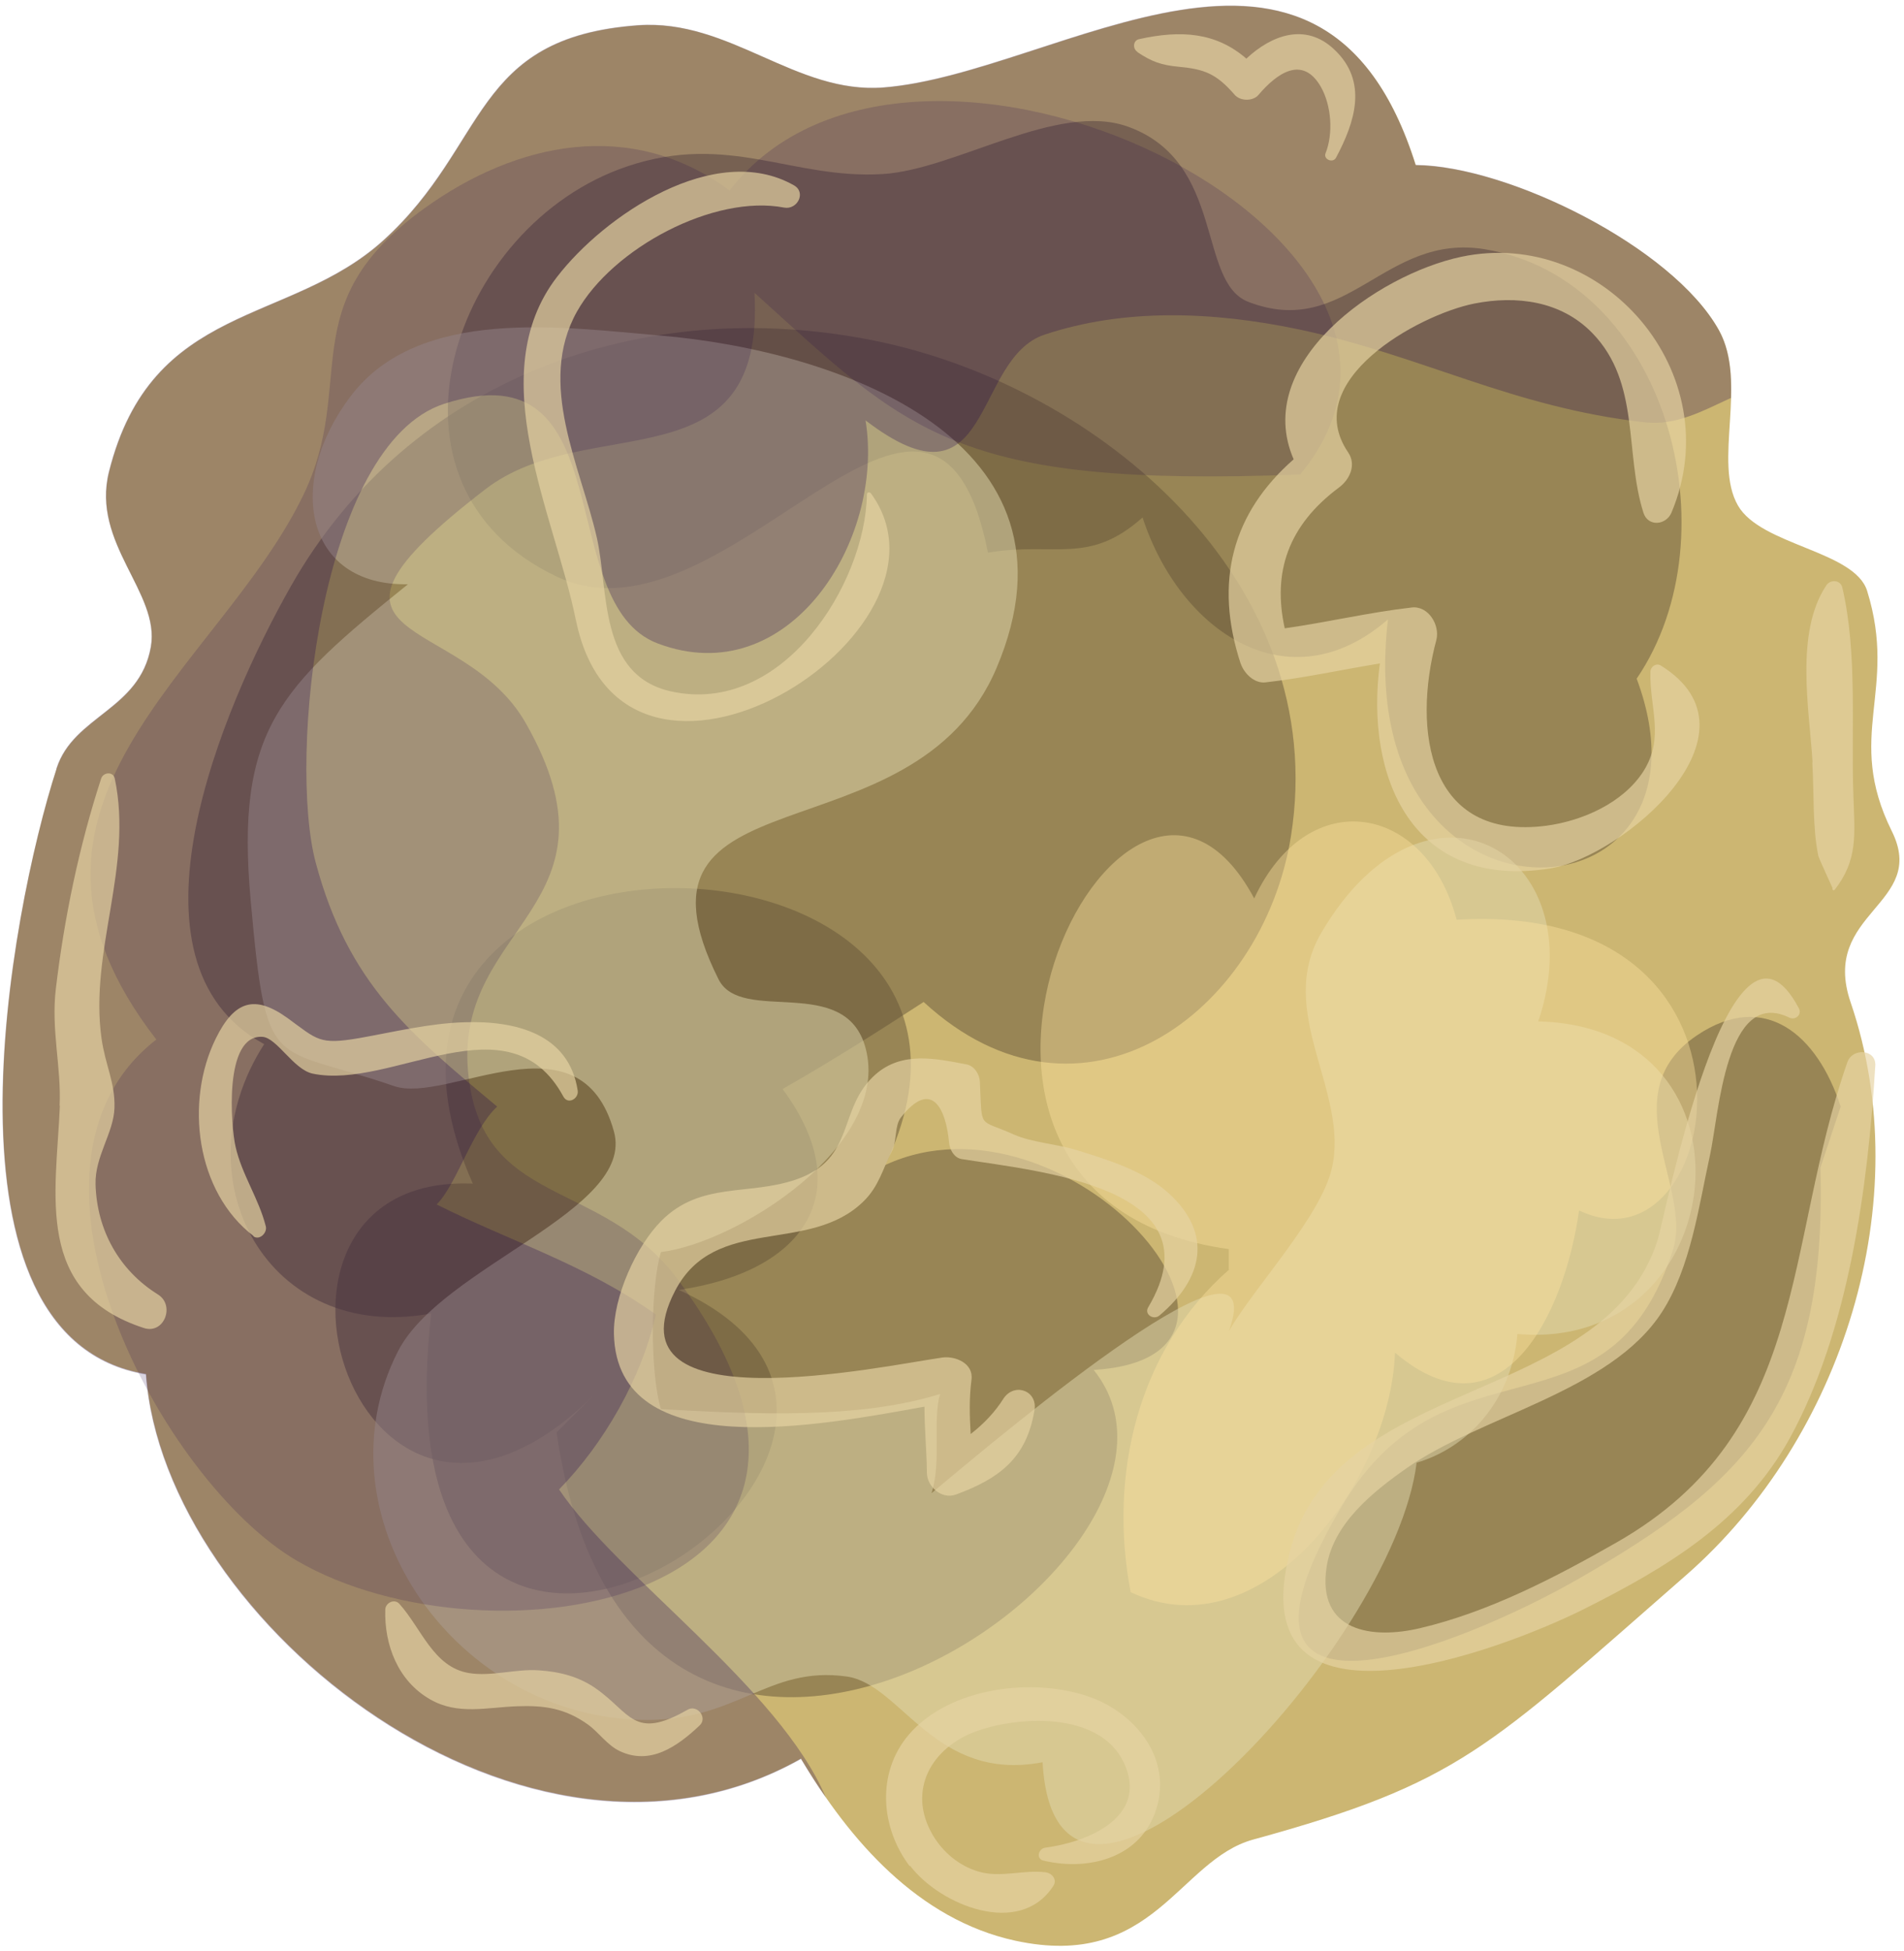 <svg width="285" height="292" viewBox="0 0 285 292" fill="none" xmlns="http://www.w3.org/2000/svg">
<path d="M119.931 263.224C127.172 275.402 137.448 287.257 151.972 290.412C172.685 294.903 176.407 278.356 187.572 275.281C218.521 266.784 222.566 261.767 252.341 235.752C275.806 215.239 287.133 179.675 277.019 150.018C272.367 136.464 288.67 135.412 283.169 124.366C276.089 110.044 284.139 103.449 279.487 88.438C277.626 82.41 263.588 81.641 260.149 75.653C256.387 69.139 261.646 57.284 257.318 49.435C250.4 36.974 225.762 24.836 211.927 24.714C198.01 -19.589 158.404 11.039 132.31 13.102C119.122 14.154 109.291 2.826 95.536 3.797C70.535 5.617 73.245 21.599 57.427 35.962C43.308 48.788 22.716 45.106 16.325 70.636C13.654 81.358 24.011 88.681 22.595 96.813C20.936 106.281 11.025 107.09 8.476 115.02C1.518 136.504 -10.538 200.268 21.867 205.609C24.537 242.913 79.03 286.245 119.931 263.143L119.931 263.224Z" fill="#CCB672"/>
<path opacity="0.5" d="M245.019 101.507C259.623 79.982 249.51 41.788 222.243 37.297C207.193 34.829 201.651 50.851 186.885 45.187C179.158 42.233 183.446 24.269 168.882 18.969C158.283 15.125 143.031 25.402 132.108 26.049C118.555 26.858 109.089 19.819 93.958 24.876C67.541 33.696 54.595 72.618 83.278 86.253C108.846 98.432 139.714 41.667 147.885 82.693C157.959 81.034 162.935 84.635 171.026 77.433C176.609 94.547 192.912 105.593 207.76 92.686C201.934 142.249 259.017 139.094 244.979 101.547L245.019 101.507Z" fill="#655538"/>
<path opacity="0.5" d="M83.319 214.389C94.97 294.499 186.116 232.798 163.704 205.002C195.825 203.06 159.739 161.751 132.512 174.334C158.323 120.482 44.077 116.76 70.778 177.125C32.264 175.467 53.22 244.814 89.387 208.279L83.278 214.389L83.319 214.389Z" fill="#655538"/>
<path opacity="0.5" d="M275.522 165.594C272.003 154.751 264.114 148.156 254.041 154.913C241.135 163.571 253.353 177.732 250.44 186.957C240.893 216.897 216.741 198.852 201.004 225.151C178.632 262.576 218.885 246.19 236.038 236.399C261.565 221.793 273.459 209.898 272.488 174.738L275.522 165.594Z" fill="#655538"/>
<path opacity="0.5" d="M101.604 193.026C152.174 215.927 54.919 280.662 64.547 196.546C40.153 201.118 26.56 176.438 39.546 156.249C16.972 143.989 33.316 105.755 43.551 87.71C61.19 56.637 96.183 43.973 130.854 50.973C164.432 57.729 199.304 87.063 193.236 125.135C188.988 151.717 161.802 171.623 138.257 149.937C131.339 154.428 124.664 158.676 117.139 162.965C128.224 177.894 121.145 190.113 101.645 193.026L101.604 193.026Z" fill="#655538"/>
<path opacity="0.5" d="M61.068 87.427C41.852 102.923 35.217 109.194 37.523 134.764C39.91 161.225 40.517 156.127 58.965 162.52C67.015 165.311 86.879 151.191 91.895 169.317C95.172 181.131 66.085 189.466 59.571 202.211C47.273 226.284 67.298 256.305 95.496 257.357C110.302 257.883 114.712 249.184 126.768 250.883C134.94 252.057 139.916 266.784 156.058 263.709C158.08 300.123 208.69 246.392 212.048 218.88C219.573 216.695 226.248 209.776 227.138 199.621C259.3 202.494 264.761 153.659 230.253 152.85C238.789 127.603 213.545 112.795 197.807 139.539C190.768 151.474 202.055 163.329 199.345 174.9C197.646 182.102 187.815 192.541 183.972 199.136C190.526 180.686 151.446 213.377 139.43 223.452C140.968 218.718 139.552 212.406 140.725 208.603C128.467 212.406 113.013 211.638 98.934 210.869C97.276 205.366 97.357 192.581 98.934 187.362C110.343 185.986 133.483 171.34 129.559 156.815C126.525 145.608 110.95 153.376 107.551 146.538C91.531 114.535 136.72 129.383 149.18 99.929C163.542 66.023 125.756 52.469 98.732 50.204C84.33 48.99 62.767 45.794 52.532 59.226C42.661 72.173 45.574 87.75 61.109 87.427L61.068 87.427Z" fill="#E3DBB1"/>
<path opacity="0.27" d="M8.436 115.101C1.477 136.585 -10.579 200.349 21.826 205.69C24.496 242.994 78.99 286.326 119.89 263.224C121.064 265.166 122.277 267.108 123.612 268.969C116.613 252.502 92.462 235.954 83.683 222.885C90.398 216.048 96.103 206.095 98.166 196.708C87.85 189.304 76.32 185.743 65.356 180.241C68.391 177.206 70.697 169.034 74.418 165.594C61.432 154.751 52.127 147.226 47.273 129.14C43.066 113.523 47.88 66.509 66.449 60.44C93.473 51.66 82.59 90.299 98.449 96.287C118.029 103.691 132.472 80.912 129.559 62.908C148.695 77.554 145.458 53.724 156.341 50.082C168.113 46.158 181.261 46.522 194.531 49.313C212.938 53.238 226.369 60.966 246.152 63.191C250.926 63.758 255.092 61.37 259.098 59.55C259.219 55.949 258.936 52.389 257.277 49.395C250.359 36.933 225.722 24.795 211.886 24.674C197.969 -19.63 158.363 10.998 132.27 13.062C119.081 14.114 109.251 2.785 95.496 3.756C70.494 5.577 73.205 21.558 57.387 35.921C43.268 48.747 22.676 45.065 16.284 70.595C13.614 81.317 23.971 88.681 22.555 96.773C20.896 106.24 10.984 107.049 8.436 114.979L8.436 115.101Z" fill="#21004C"/>
<path opacity="0.17" d="M194.652 70.959C224.184 35.233 136.518 -6.925 109.21 28.517C94.525 17.593 77.291 21.235 63.455 31.228C43.551 45.591 53.584 57.203 45.371 74.156C32.668 100.374 -3.822 120.441 23.404 155.56C-1.193 174.617 24.416 221.874 44.401 233.526C73.326 250.438 137.367 239.757 101.402 191.408C89.994 176.073 71.87 180.929 70.049 160.213C68.148 138.284 94.242 135.573 78.707 108.223C69.119 91.351 41.69 97.056 72.638 73.225C88.011 61.37 114.591 73.063 112.932 43.811C135.951 64.607 142.748 73.023 194.693 71L194.652 70.959Z" fill="#21004C"/>
<g style="mix-blend-mode:overlay" opacity="0.4">
<path d="M183.972 189.992C170.257 202.008 165.888 220.781 169.246 238.26C188.826 247.525 208.083 221.793 208.811 202.413C224.589 215.845 234.137 197.072 236.362 181.131C258.005 191.529 267.715 134.602 218.035 137.637C213.504 120.28 195.825 117.124 187.734 134.441C168.073 97.703 128.871 179.351 183.931 186.917L183.931 189.951L183.972 189.992Z" fill="#FFE4A1"/>
</g>
<path opacity="0.68" d="M237.13 240.768C249.469 234.578 261.039 227.7 267.917 215.198C276.736 199.095 279.608 177.571 280.701 159.485C280.863 156.977 277.303 156.774 276.534 158.919C266.865 186.553 271.032 214.227 241.985 230.815C232.842 236.035 222.89 241.214 212.574 243.641C205.413 245.34 197.079 244.208 198.576 234.457C199.588 227.983 205.494 223.249 210.511 219.729C221.798 211.799 241.014 208.279 248.741 196.384C253.11 189.628 254.283 180.443 255.982 172.756C257.277 166.808 258.329 147.63 267.836 152.283C268.766 152.728 269.778 151.798 269.252 150.867C258.936 131.366 249.186 182.304 248.094 185.662C240.003 210.545 199.871 205.69 193.074 232.191C185.388 262.01 225.075 246.797 237.049 240.809L237.13 240.768Z" fill="#E6D4A3"/>
<path opacity="0.68" d="M138.379 210.505C138.379 213.782 138.702 216.978 138.743 220.377C138.743 222.44 140.927 224.423 143.071 223.654C149.585 221.267 153.671 218.192 154.844 211.031C155.329 208.198 152.052 206.863 150.313 209.129C148.978 211.273 147.279 213.054 145.296 214.591C145.135 211.921 145.054 209.25 145.418 206.459C145.741 203.991 142.99 202.898 141.089 203.141C131.987 204.436 90.601 213.337 101.038 193.188C107.026 181.616 121.064 187.847 129.276 179.755C131.582 177.49 132.108 174.941 133.524 172.23C134.252 170.814 133.888 168.427 134.859 167.213C139.511 161.306 141.615 166.039 142.06 170.976C142.141 171.987 142.788 173.241 143.921 173.444C155.572 175.305 182.515 177.651 171.876 195.616C171.228 196.667 172.644 197.598 173.534 196.87C180.088 191.367 181.625 184.61 174.869 178.501C171.188 175.183 165.645 173.484 161.034 172.068C158.121 171.178 154.48 170.976 151.729 169.762C146.348 167.334 147.036 169.195 146.672 161.872C146.631 160.78 145.863 159.525 144.69 159.283C139.997 158.393 135.021 157.3 131.056 160.78C125.271 165.878 128.224 173.403 119.122 176.519C112.042 178.946 104.881 176.802 99.015 182.668C95.213 186.472 91.774 194.118 91.895 199.621C92.34 219.284 123.046 213.256 138.338 210.505L138.379 210.505Z" fill="#E6D4A3"/>
<path opacity="0.68" d="M185.711 99.281C186.197 100.738 187.734 102.316 189.433 102.113C195.178 101.466 200.842 100.212 206.546 99.281C204.28 116.193 211.32 133.267 232.073 129.95C242.834 128.21 264.842 109.72 248.62 99.605C247.932 99.16 247.082 99.726 247.042 100.495C246.88 105.876 249.226 110.327 245.99 115.425C242.956 120.158 236.888 122.829 231.507 123.557C213.787 125.904 211.36 109.356 215.001 95.761C215.567 93.576 213.828 90.623 211.32 90.906C204.928 91.634 198.657 93.131 192.306 94.022C190.445 85.606 192.832 78.606 200.437 72.942C202.015 71.769 203.067 69.584 201.813 67.723C194.49 57.001 212.21 47.129 220.665 45.429C227.016 44.175 233.692 45.025 238.384 49.88C245.545 57.284 243.158 67.763 245.99 76.705C246.678 78.89 249.388 78.606 250.197 76.705C258.936 55.868 239.922 33.939 218.723 38.43C206.141 41.1 187.37 54.29 193.641 68.734C184.498 76.745 181.666 86.981 185.711 99.322L185.711 99.281Z" fill="#E6D4A3"/>
<path opacity="0.68" d="M136.234 279.205C140.685 285.072 152.659 290.008 157.676 282.199C158.283 281.269 157.474 280.298 156.503 280.176C153.145 279.772 149.868 281.026 146.551 280.095C143.597 279.246 141.129 277.182 139.592 274.552C135.749 267.917 139.43 261.484 146.186 259.056C152.983 256.629 165.443 256.143 168.558 264.559C171.431 272.246 162.409 275.726 156.462 276.494C155.451 276.616 155.006 278.153 156.219 278.436C163.299 280.095 171.35 277.83 173.292 269.94C175.112 262.657 169.691 256.305 163.178 253.958C154.723 250.924 142.141 252.461 136.032 259.582C131.177 265.287 131.784 273.46 136.154 279.246L136.234 279.205Z" fill="#E6D4A3"/>
<path opacity="0.68" d="M37.887 184.975C38.818 185.703 40.031 184.489 39.789 183.518C38.737 179.351 36.188 175.75 35.258 171.582C34.57 168.629 33.437 154.751 39.303 155.156C41.447 155.318 43.956 160.052 46.787 160.658C58.681 163.167 76.198 149.087 84.33 164.097C85.018 165.352 86.636 164.421 86.474 163.207C85.18 154.67 77.129 152.728 69.564 152.971C64.183 153.133 58.964 154.428 53.705 155.358C47.758 156.37 47.516 155.601 43.065 152.364C38.13 148.804 35.096 149.734 32.304 155.399C27.652 164.826 29.311 178.38 37.968 184.975L37.887 184.975Z" fill="#E6D4A3"/>
<path opacity="0.68" d="M8.962 165.473C8.395 178.784 5.078 193.39 21.543 198.731C24.577 199.702 26.236 195.332 23.647 193.714C17.862 190.113 14.504 184.125 14.302 177.247C14.18 173.039 17.012 169.56 17.134 165.797C17.255 161.994 15.758 159.404 15.192 155.358C13.371 142.249 19.965 129.707 17.174 116.476C16.931 115.425 15.475 115.546 15.151 116.476C11.834 126.632 9.609 137.394 8.355 147.995C7.627 154.104 9.204 159.809 8.921 165.473L8.962 165.473Z" fill="#E6D4A3"/>
<path opacity="0.68" d="M64.426 254.323C68.552 256.669 72.881 255.496 77.331 255.334C81.498 255.172 84.613 255.617 88.092 258.126C89.67 259.299 90.884 261.12 92.704 262.01C97.316 264.235 101.362 261.363 104.72 258.207C105.974 257.033 104.356 255.01 102.899 255.86C94.849 260.472 94.444 256.346 89.185 252.664C86.636 250.883 83.764 250.155 80.649 249.953C77.25 249.71 73.488 250.924 70.171 250.358C64.871 249.467 63.091 243.682 59.774 240C59.045 239.191 57.71 239.838 57.67 240.85C57.508 246.15 59.571 251.571 64.426 254.323Z" fill="#E6D4A3"/>
<path opacity="0.68" d="M170.257 7.802C172.442 9.259 173.858 9.744 176.407 9.987C180.331 10.351 182.07 11.039 184.821 14.194C185.671 15.166 187.572 15.166 188.381 14.194C191.132 10.958 194.976 8.207 197.727 13.021C199.304 15.813 199.588 20.021 198.414 22.934C198.05 23.864 199.547 24.471 199.992 23.581C202.784 18.322 204.847 12.212 199.709 7.397C195.38 3.311 190.283 5.293 186.561 8.773C181.989 4.808 176.73 4.484 170.5 5.86C169.57 6.062 169.529 7.316 170.257 7.761L170.257 7.802Z" fill="#E6D4A3"/>
<path opacity="0.68" d="M271.275 114.09C271.558 118.621 271.275 123.638 272.165 128.048C272.286 128.534 274.309 132.863 274.309 132.903C274.187 133.106 274.471 133.348 274.632 133.146C278.112 128.655 277.626 124.973 277.424 119.026C277.06 108.911 278.071 97.825 275.765 87.912C275.482 86.739 273.945 86.698 273.378 87.588C268.645 94.669 270.83 106.159 271.315 114.09L271.275 114.09Z" fill="#E6D4A3"/>
<path opacity="0.68" d="M86.191 92.727C93.23 127.401 145.58 94.669 130.368 73.832C130.166 73.589 129.762 73.63 129.762 73.994C129.559 87.265 117.18 107.211 100.391 103.449C89.589 101.021 91.127 88.397 89.347 80.508C86.919 69.786 80.325 57.446 86.353 46.643C91.693 37.135 106.864 29.043 117.382 31.066C119.365 31.43 120.74 28.76 118.798 27.708C107.026 21.073 90.479 32.199 83.359 41.464C72.112 56.111 82.995 76.948 86.191 92.767L86.191 92.727Z" fill="#E6D4A3"/>
</svg>
